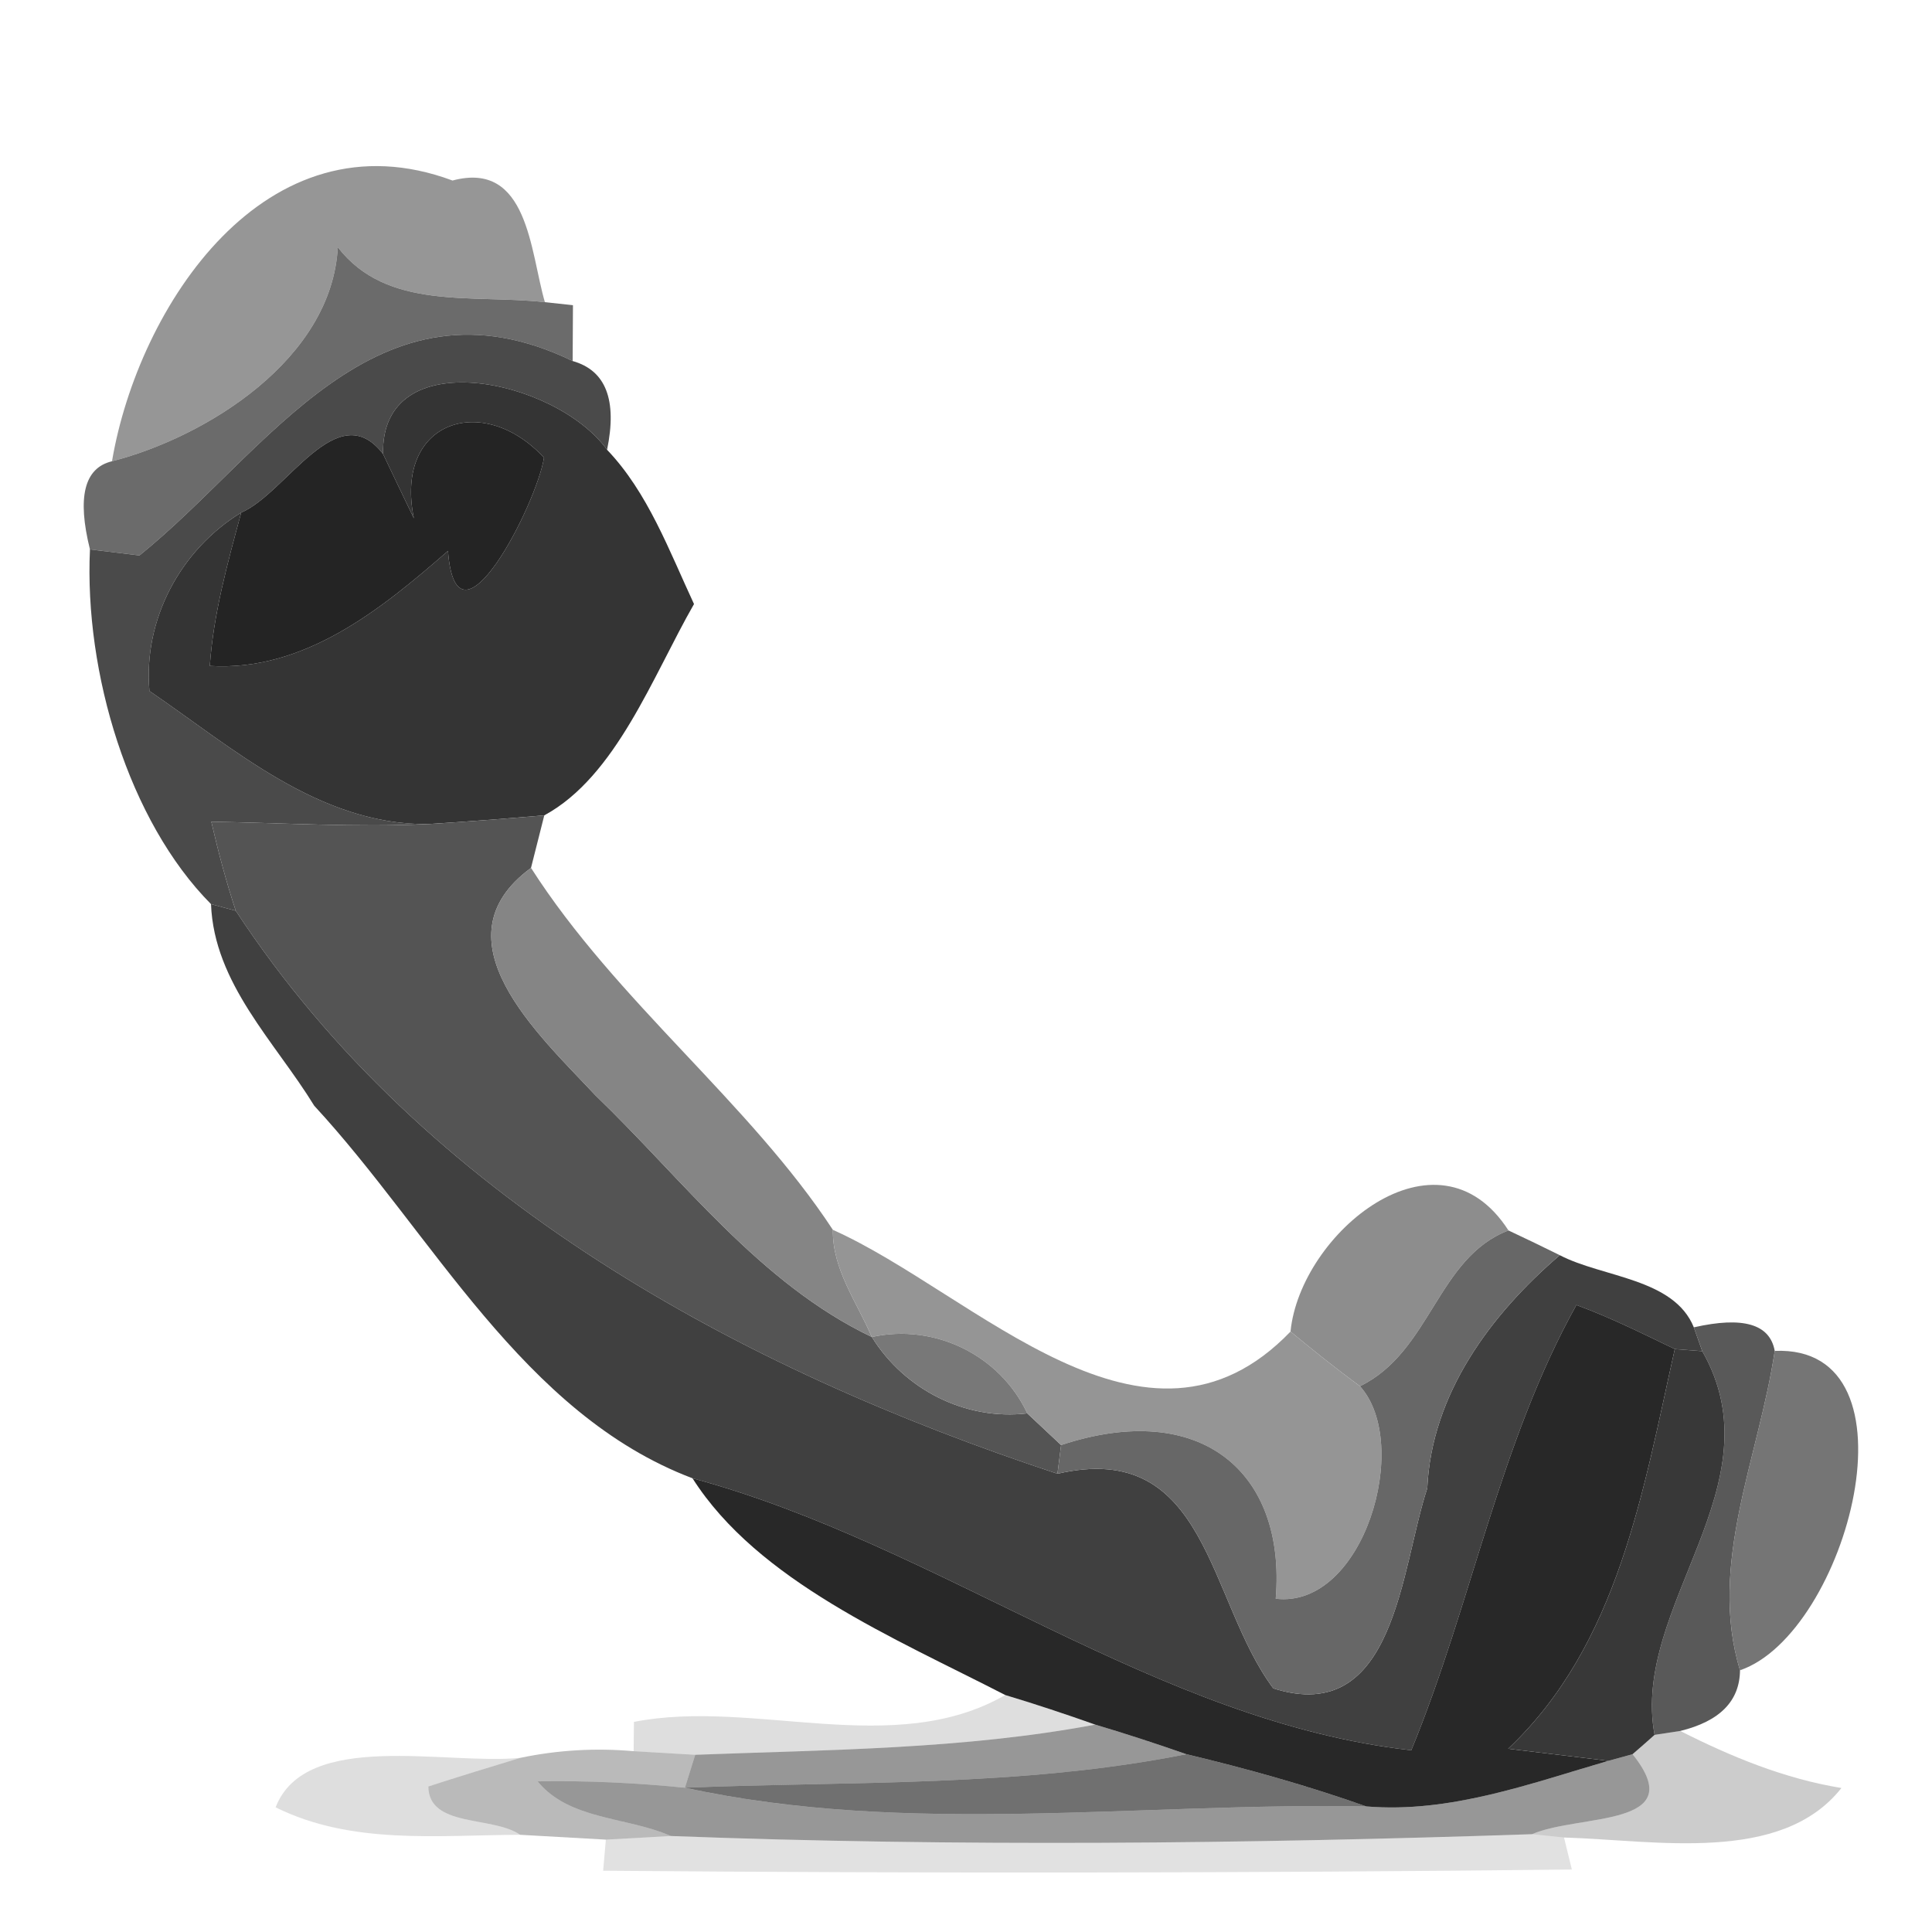 <?xml version="1.0" encoding="UTF-8" ?>
<!DOCTYPE svg PUBLIC "-//W3C//DTD SVG 1.1//EN" "http://www.w3.org/Graphics/SVG/1.1/DTD/svg11.dtd">
<svg width="64pt" height="64pt" viewBox="0 0 64 64" version="1.1" xmlns="http://www.w3.org/2000/svg">
<g id="#919191f3">
<path fill="#919191" opacity="0.95" d=" M 3.71 15.28 C 4.58 10.15 8.81 3.68 14.99 5.98 C 17.50 5.31 17.56 8.33 18.05 10.01 C 15.62 9.74 12.82 10.30 11.19 8.19 C 10.99 11.91 6.82 14.48 3.71 15.28 Z" />
</g>
<g id="#656565f6">
<path fill="#656565" opacity="0.96" d=" M 11.19 8.19 C 12.82 10.30 15.62 9.74 18.05 10.01 L 18.98 10.11 C 18.98 10.57 18.97 11.50 18.97 11.96 C 12.45 8.80 8.87 14.98 4.62 18.40 C 4.21 18.35 3.39 18.25 2.98 18.20 C 2.55 16.47 2.79 15.50 3.71 15.28 C 6.82 14.48 10.99 11.91 11.19 8.19 Z" />
</g>
<g id="#434343f5">
<path fill="#434343" opacity="0.96" d=" M 4.62 18.40 C 8.87 14.98 12.45 8.80 18.97 11.96 C 20.07 12.27 20.45 13.25 20.11 14.90 C 18.41 12.54 12.60 11.31 12.69 15.04 C 11.18 13.07 9.49 16.34 7.99 16.98 C 5.98 18.21 4.74 20.52 4.95 22.89 C 7.75 24.80 10.56 27.32 14.16 27.30 C 11.77 27.41 9.39 27.26 7.00 27.22 C 7.23 28.22 7.49 29.20 7.81 30.17 L 6.99 29.95 C 4.26 27.20 2.79 22.28 2.98 18.20 C 3.39 18.25 4.21 18.35 4.62 18.40 Z" />
</g>
<g id="#343434fb">
<path fill="#343434" opacity="1.00" d=" M 12.69 15.04 C 12.60 11.31 18.41 12.54 20.11 14.90 C 21.46 16.31 22.17 18.25 22.99 20.01 C 21.62 22.40 20.41 25.72 18.03 27.01 C 16.74 27.12 15.45 27.22 14.16 27.30 C 10.56 27.32 7.75 24.80 4.95 22.89 C 4.74 20.52 5.98 18.21 7.99 16.98 C 7.54 18.65 7.07 20.33 6.95 22.06 C 10.08 22.25 12.62 20.19 14.84 18.25 C 15.12 21.95 17.80 16.64 18.02 15.16 C 15.99 12.97 13.05 13.95 13.71 17.17 C 13.45 16.63 12.94 15.57 12.69 15.04 Z" />
</g>
<g id="#242424ff">
<path fill="#242424" opacity="1.00" d=" M 7.99 16.98 C 9.49 16.34 11.18 13.07 12.69 15.04 C 12.94 15.57 13.45 16.63 13.71 17.17 C 13.05 13.95 15.99 12.97 18.02 15.16 C 17.80 16.64 15.12 21.95 14.84 18.25 C 12.62 20.19 10.08 22.25 6.95 22.06 C 7.07 20.33 7.54 18.65 7.99 16.98 Z" />
</g>
<g id="#545454ff">
<path fill="#545454" opacity="1.00" d=" M 7.00 27.22 C 9.39 27.26 11.77 27.41 14.16 27.30 C 15.45 27.22 16.74 27.12 18.03 27.01 C 17.92 27.44 17.70 28.31 17.59 28.75 C 14.37 31.12 17.83 34.26 19.72 36.28 C 22.63 39.08 25.16 42.51 28.88 44.29 C 29.97 46.04 31.98 47.06 34.03 46.82 C 34.31 47.08 34.87 47.61 35.15 47.87 L 35.03 48.82 C 24.49 45.34 14.05 39.68 7.81 30.17 C 7.49 29.20 7.23 28.22 7.00 27.22 Z" />
</g>
<g id="#7b7b7beb">
<path fill="#7b7b7b" opacity="0.92" d=" M 19.72 36.28 C 17.83 34.26 14.37 31.12 17.59 28.75 C 20.41 33.16 24.82 36.52 27.59 40.74 C 27.57 42.05 28.39 43.14 28.88 44.29 C 25.16 42.51 22.63 39.08 19.72 36.28 Z" />
</g>
<g id="#3c3c3cf9">
<path fill="#3c3c3c" opacity="0.98" d=" M 6.99 29.95 L 7.81 30.17 C 14.05 39.68 24.49 45.34 35.03 48.82 C 40.03 47.66 40.00 53.02 42.18 55.93 C 46.23 57.21 46.40 51.95 47.28 49.30 C 47.42 46.18 49.38 43.54 51.67 41.58 C 53.09 42.32 55.45 42.34 56.11 43.97 L 56.39 44.76 L 55.48 44.69 C 54.40 44.17 53.34 43.64 52.22 43.23 C 49.66 47.83 48.75 53.13 46.75 57.98 C 38.28 57.03 31.17 51.19 22.94 48.97 C 17.31 46.84 14.34 40.88 10.41 36.63 C 9.11 34.51 7.09 32.58 6.99 29.95 Z" />
</g>
<g id="#868686f0">
<path fill="#868686" opacity="0.94" d=" M 42.75 44.11 C 43.07 40.86 47.61 37.09 49.97 40.76 C 47.61 41.66 47.40 44.78 45.05 45.92 C 44.26 45.34 43.50 44.73 42.75 44.11 Z" />
</g>
<g id="#929292f7">
<path fill="#929292" opacity="0.97" d=" M 28.88 44.29 C 28.39 43.14 27.57 42.05 27.59 40.74 C 32.31 42.85 37.95 49.10 42.75 44.11 C 43.50 44.73 44.26 45.34 45.05 45.92 C 46.78 47.83 45.17 53.30 42.26 52.96 C 42.61 48.76 39.77 46.34 35.15 47.87 C 34.87 47.61 34.31 47.08 34.03 46.82 C 33.13 44.90 30.97 43.83 28.88 44.29 Z" />
</g>
<g id="#676767fe">
<path fill="#676767" opacity="1.00" d=" M 45.05 45.92 C 47.40 44.78 47.61 41.66 49.97 40.76 C 50.40 40.96 51.25 41.37 51.67 41.58 C 49.38 43.54 47.42 46.18 47.28 49.30 C 46.40 51.95 46.23 57.21 42.18 55.93 C 40.00 53.02 40.03 47.66 35.03 48.82 L 35.15 47.87 C 39.77 46.34 42.61 48.76 42.26 52.96 C 45.17 53.30 46.78 47.83 45.05 45.92 Z" />
</g>
<g id="#222222f7">
<path fill="#222222" opacity="0.97" d=" M 52.22 43.23 C 53.34 43.64 54.40 44.17 55.48 44.69 C 54.43 49.37 53.62 54.47 49.96 57.93 C 50.79 58.03 52.45 58.23 53.28 58.33 C 50.67 59.09 48.03 60.07 45.26 59.84 C 43.31 59.15 41.31 58.59 39.30 58.11 C 38.30 57.76 37.29 57.43 36.28 57.13 C 35.29 56.78 34.30 56.45 33.30 56.15 C 29.63 54.26 25.11 52.38 22.94 48.97 C 31.17 51.19 38.28 57.03 46.75 57.98 C 48.75 53.13 49.66 47.83 52.22 43.23 Z" />
</g>
<g id="#787878ff">
<path fill="#787878" opacity="1.00" d=" M 28.88 44.29 C 30.97 43.83 33.13 44.90 34.03 46.82 C 31.98 47.06 29.97 46.04 28.88 44.29 Z" />
</g>
<g id="#515151f1">
<path fill="#515151" opacity="0.95" d=" M 56.11 43.97 C 57.74 43.60 58.63 43.86 58.79 44.75 C 58.27 48.26 56.57 51.82 57.64 55.33 C 57.63 56.35 56.97 57.02 55.66 57.34 L 54.81 57.47 C 54.02 53.20 58.93 49.20 56.39 44.76 L 56.11 43.97 Z" />
</g>
<g id="#383838fe">
<path fill="#383838" opacity="1.00" d=" M 55.48 44.69 L 56.39 44.76 C 58.93 49.20 54.02 53.20 54.81 57.47 C 54.63 57.63 54.27 57.95 54.08 58.11 L 53.28 58.33 C 52.45 58.23 50.79 58.03 49.96 57.93 C 53.62 54.47 54.43 49.37 55.48 44.69 Z" />
</g>
<g id="#6a6a6aea">
<path fill="#6a6a6a" opacity="0.92" d=" M 57.64 55.33 C 56.57 51.82 58.27 48.26 58.79 44.75 C 63.76 44.54 61.19 54.12 57.64 55.33 Z" />
</g>
<g id="#00000021">
<path fill="#000000" opacity="0.13" d=" M 33.30 56.15 C 34.30 56.45 35.29 56.78 36.28 57.13 C 31.91 57.95 27.46 57.96 23.03 58.13 C 22.52 58.10 21.50 58.04 20.99 58.01 L 21.00 57.04 C 24.97 56.26 29.60 58.28 33.30 56.15 Z" />
</g>
<g id="#01010168">
<path fill="#010101" opacity="0.41" d=" M 36.28 57.13 C 37.29 57.43 38.30 57.76 39.30 58.11 C 33.83 59.20 28.23 59.00 22.69 59.22 L 23.03 58.13 C 27.46 57.96 31.91 57.95 36.28 57.13 Z" />
</g>
<g id="#01010132">
<path fill="#010101" opacity="0.20" d=" M 54.81 57.47 L 55.66 57.34 C 57.36 58.20 59.11 58.92 61.00 59.23 C 59.00 61.76 54.85 60.96 51.81 60.87 L 50.75 60.76 C 52.31 60.08 56.04 60.55 54.08 58.11 C 54.27 57.95 54.63 57.63 54.81 57.47 Z" />
</g>
<g id="#00000020">
<path fill="#000000" opacity="0.13" d=" M 9.13 59.87 C 10.13 57.29 14.80 58.48 17.24 58.23 C 16.22 58.54 15.20 58.85 14.19 59.18 C 14.20 60.55 16.34 60.15 17.23 60.78 C 14.49 60.79 11.65 61.12 9.13 59.87 Z" />
</g>
<g id="#00000044">
<path fill="#000000" opacity="0.27" d=" M 17.24 58.23 C 18.48 57.97 19.73 57.90 20.99 58.01 C 21.50 58.04 22.52 58.10 23.03 58.13 L 22.69 59.22 C 21.07 59.06 19.44 58.98 17.81 59.01 C 18.86 60.30 20.78 60.18 22.22 60.82 C 21.68 60.85 20.60 60.91 20.07 60.94 C 19.36 60.90 17.94 60.82 17.23 60.78 C 16.34 60.15 14.20 60.55 14.19 59.18 C 15.20 58.85 16.22 58.54 17.24 58.23 Z" />
</g>
<g id="#0101018e">
<path fill="#010101" opacity="0.56" d=" M 39.30 58.11 C 41.31 58.59 43.31 59.15 45.26 59.84 C 37.77 59.70 30.07 60.83 22.69 59.22 C 28.23 59.00 33.83 59.20 39.30 58.11 Z" />
</g>
<g id="#01010169">
<path fill="#010101" opacity="0.41" d=" M 53.28 58.33 L 54.08 58.11 C 56.04 60.55 52.31 60.08 50.75 60.76 C 41.24 61.08 31.72 61.18 22.22 60.82 C 20.78 60.18 18.86 60.30 17.81 59.01 C 19.44 58.98 21.07 59.06 22.69 59.22 C 30.07 60.83 37.77 59.70 45.26 59.84 C 48.03 60.07 50.67 59.09 53.28 58.33 Z" />
</g>
<g id="#0000001e">
<path fill="#000000" opacity="0.12" d=" M 20.07 60.94 C 20.60 60.91 21.68 60.85 22.22 60.82 C 31.72 61.18 41.24 61.08 50.75 60.76 L 51.81 60.87 L 52.07 61.93 C 41.37 62.05 30.67 62.06 19.98 61.97 L 20.07 60.94 Z" />
</g>
</svg>

